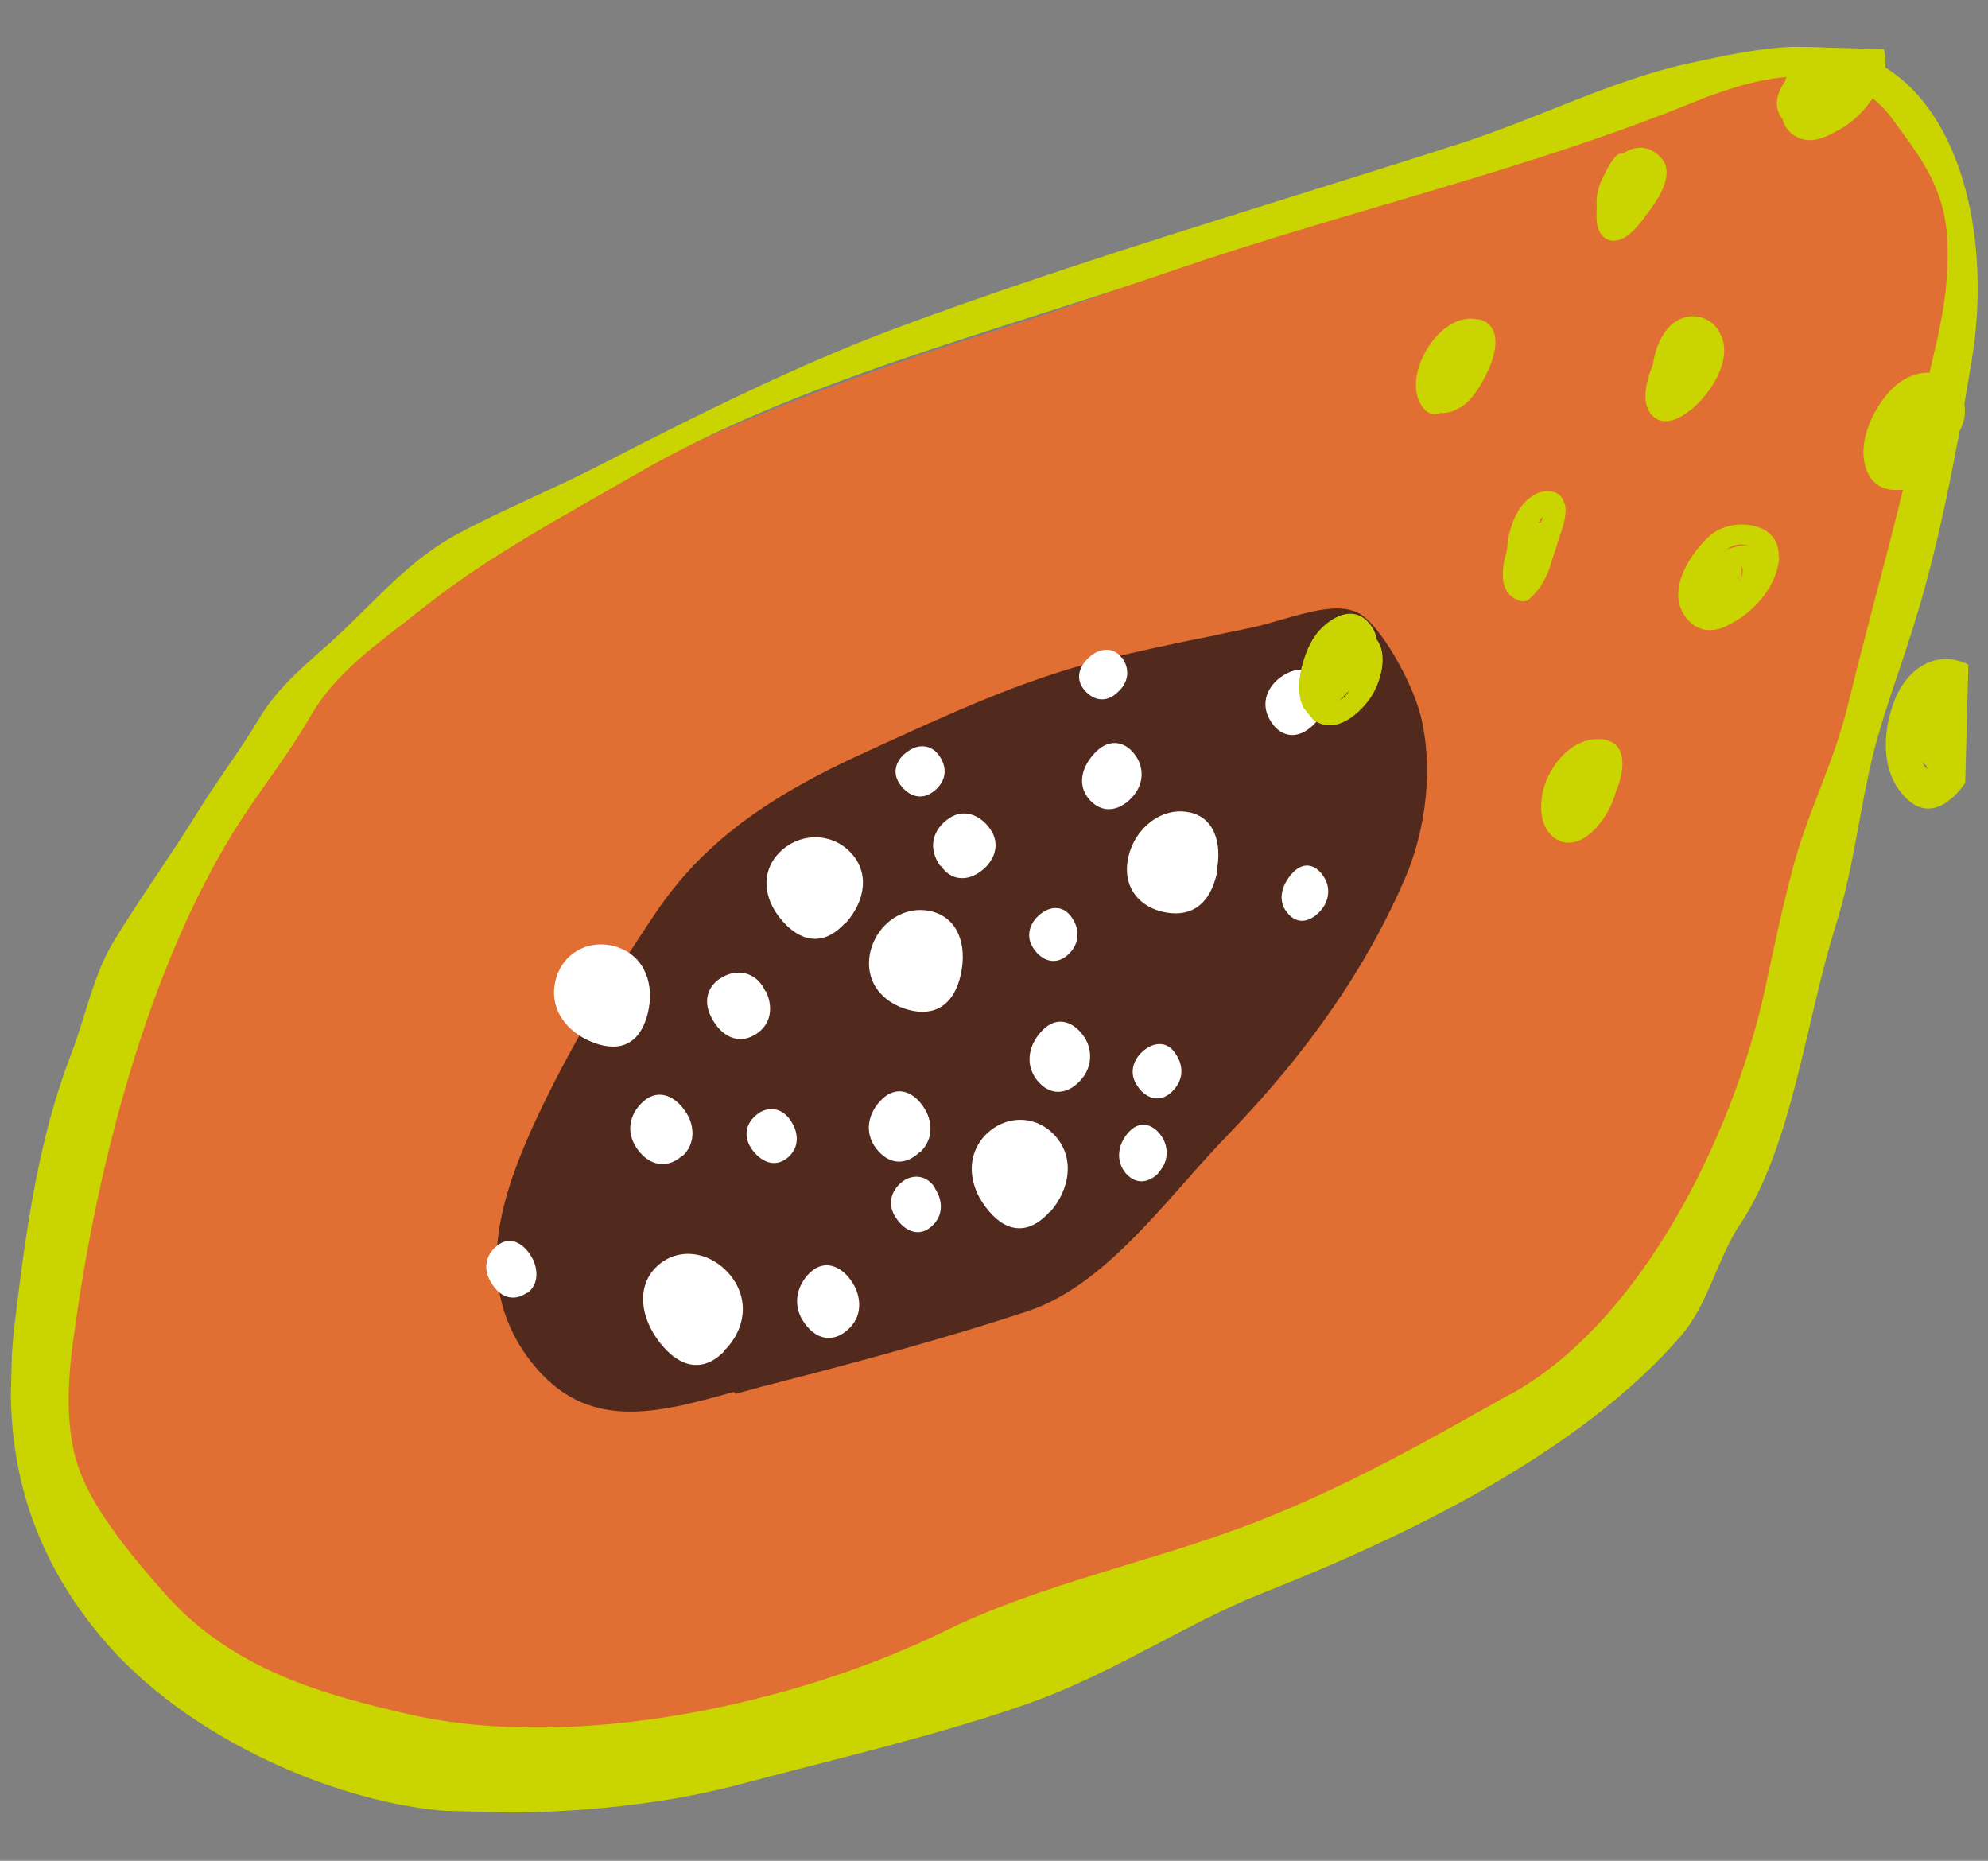 <svg width="156" height="146" viewBox="0 0 156 146" fill="none" xmlns="http://www.w3.org/2000/svg">
<rect x="0" y="0" width="156" height="146" fill="#808080" stroke="none"/>
<g clip-path="url(#clip0_164_3037)">
<path d="M113.061 69.631C115.246 64.55 115.757 58.527 114.585 53.756C114.493 53.454 114.403 53.103 114.312 52.751C113.39 49.882 111.145 45.981 109.184 44.581C108.889 44.374 108.644 44.217 108.397 44.111C105.976 43.048 102.802 44.011 100.433 44.746C99.729 44.927 99.073 45.159 98.47 45.292C97.313 45.56 96.71 45.694 95.553 45.962C93.04 46.494 89.723 47.203 86.351 48.061C80.062 49.639 74.144 52.275 67.063 55.428C58.666 59.194 53.016 63.034 48.907 69.061C44.642 75.283 41.345 80.833 38.907 86.056C37.051 90.048 32.643 99.758 39.699 108.728C40.182 109.34 40.669 109.852 41.154 110.364C46.556 115.797 52.843 114.319 58.332 112.769C58.684 112.679 58.835 112.633 59.188 112.543C60.144 112.269 61.051 111.994 61.957 111.769C70.059 109.69 76.558 107.719 81.752 106.012C87.247 104.213 91.32 99.533 95.24 94.998C95.291 94.949 95.343 94.901 95.394 94.852C96.632 93.389 97.715 92.17 98.744 91.05C105.584 83.85 110.068 76.885 113.108 69.732L113.061 69.631Z" fill="#51291D"/>
<path d="M141.567 74.485C142.887 69.98 144.262 65.277 145.785 60.678C146.437 58.7 146.844 56.565 147.249 54.531C147.536 53.141 147.77 51.85 148.103 50.612C148.493 49.126 148.931 47.691 149.369 46.255C150.083 43.88 150.85 41.356 151.42 38.727C151.648 37.685 151.928 36.545 152.21 35.355C153.942 28.517 156.451 18.805 151.679 12.241C151.439 11.885 151.149 11.528 150.909 11.123C150.812 11.021 150.814 10.971 150.716 10.868C149.465 9.089 148.162 7.357 146.683 6.569C144.317 5.359 140.926 5.068 137.961 5.687C135.749 6.177 133.624 7.168 131.549 8.11C130.132 8.771 128.817 9.384 127.404 9.895C123.47 11.236 119.693 12.283 116.126 12.986C107.333 14.746 98.939 18.413 90.658 21.584C86.518 23.169 82.029 24.696 77.694 26.076C63.482 30.535 48.983 36.334 36.271 44.475C23.609 52.618 16.401 66.145 11.105 79.125C8.164 86.331 6.476 93.37 5.451 99.928C5.335 100.524 5.269 101.121 5.152 101.766C4.379 106.386 3.537 111.702 5.491 117.092C5.956 118.402 6.622 119.667 7.389 120.885C9.933 124.795 12.749 127.864 15.834 130.241C26.262 138.353 39.144 138.798 49.711 137.983C57.724 137.35 65.739 134.77 71.794 132.587C73.662 131.889 75.433 131.088 77.154 130.286C79.127 129.391 81.151 128.447 83.168 127.753C84.934 127.152 86.796 126.653 88.659 126.154C90.672 125.609 92.686 125.064 94.704 124.37C101.412 122.055 108.137 119.141 114.624 115.773C118.375 113.828 121.596 111.12 124.663 108.558C124.97 108.267 125.174 108.122 125.48 107.881C128.189 105.659 131.155 103.144 132.959 99.201C136.565 91.464 138.993 82.898 141.417 74.481L141.567 74.485ZM57.578 109.207C51.434 110.938 46.049 112.341 41.746 106.937C37.105 101.075 39.133 94.394 41.685 88.675C43.97 83.597 47.168 77.995 51.384 71.722C55.028 66.281 60.025 62.573 68.069 58.947C74.545 55.977 80.364 53.289 86.401 51.804C89.369 51.085 92.435 50.419 95.349 49.849C96.506 49.58 97.108 49.496 98.264 49.228C98.968 49.097 99.673 48.867 100.479 48.639C102.594 48.047 104.962 47.312 106.492 48.051C106.64 48.105 106.787 48.209 106.935 48.313C108.405 49.4 110.412 52.846 111.244 55.363C111.337 55.615 111.38 55.865 111.473 56.117C112.467 60.086 111.986 64.962 110.176 69.105C107.195 75.91 102.774 82.377 96.451 88.943C95.269 90.159 94.136 91.426 92.899 92.84C89.188 97.031 85.324 101.368 80.484 102.935C74.838 104.779 68.543 106.557 60.593 108.589C59.687 108.814 58.73 109.088 57.723 109.36L57.578 109.207Z" fill="#E16E33"/>
<path d="M136.593 96.005C140.658 89.777 141.662 80.275 144.067 72.556C145.43 68.302 145.908 63.525 147.028 59.015C147.865 55.744 149.047 52.682 150.031 49.516C152.102 43.085 153.557 35.441 154.753 28.089C156.072 19.892 154.469 10.669 149.241 6.238C144.549 2.271 138.163 3.747 132.432 4.99C126.55 6.28 120.723 9.267 114.623 11.249C99.903 15.994 84.894 20.332 70.356 25.73C62.633 28.616 54.731 32.546 47.282 36.388C43.532 38.333 39.591 39.924 35.941 41.872C32.29 43.82 29.711 46.844 26.839 49.561C24.481 51.793 21.984 53.572 20.309 56.421C18.844 58.876 17.083 61.174 15.568 63.628C13.478 67.015 11.143 70.245 9.001 73.73C7.329 76.429 6.742 79.707 5.56 82.768C3.035 89.336 2.048 96.344 1.145 103.954C0.17 112.359 1.351 120.523 7.887 128.382C14.568 136.444 26.87 141.762 36.005 142.156C43.343 142.452 51.458 141.772 58.052 140.002C65.552 138.008 73.145 136.265 80.257 133.811C87.066 131.499 92.972 127.416 98.983 125.033C109.994 120.688 123.864 114.124 131.909 104.81C134.023 102.372 134.77 98.75 136.541 96.053L136.593 96.005ZM118.493 109.39C112.15 112.962 105.908 116.537 98.635 119.386C90.756 122.468 81.763 124.223 74.167 127.961C62.519 133.686 45.176 137.462 32.161 134.52C25.555 132.996 18.359 131.107 13.022 125.127C10.742 122.571 7.642 118.896 6.377 115.719C4.878 111.987 5.398 107.51 5.886 104.181C7.624 91.555 11.533 76.193 18.427 65.102C20.306 62.108 22.529 59.374 24.258 56.377C26.357 52.641 29.713 50.486 33.033 47.831C38.14 43.727 44.224 40.497 49.909 37.206C62.498 29.91 77.993 26.084 91.916 21.268C105.484 16.592 119.763 13.382 132.951 7.998C137.802 6.032 144.749 4.122 148.556 9.413C150.725 12.415 152.759 14.814 152.835 19.456C152.913 23.998 151.774 27.36 150.917 31.379C149.247 39.616 146.941 47.338 145.031 55.219C143.905 59.929 141.751 63.863 140.577 68.521C139.742 71.692 139.051 75.116 138.369 78.191C135.932 88.952 128.942 103.633 118.543 109.391L118.493 109.39Z" fill="#C9D400"/>
<path d="M66.36 72.372C64.865 74.078 63.116 74.081 61.56 72.443C60.005 70.805 59.564 68.598 61.108 66.943C62.65 65.338 65.151 65.255 66.708 66.843C68.264 68.432 67.905 70.667 66.41 72.373L66.36 72.372Z" fill="white"/>
<path d="M75.396 76.456C74.884 78.787 73.408 79.795 71.323 79.24C69.189 78.684 67.787 76.95 68.297 74.669C68.858 72.389 70.994 70.999 73.08 71.504C75.165 72.009 75.908 74.124 75.396 76.456Z" fill="white"/>
<path d="M82.395 95.053C80.849 96.808 79.099 96.811 77.598 95.024C76.046 93.237 75.711 90.833 77.256 89.128C78.851 87.424 81.349 87.442 82.852 89.178C84.355 90.915 83.94 93.348 82.394 95.103L82.395 95.053Z" fill="white"/>
<path d="M56.813 106.043C55.221 107.647 53.428 107.399 51.832 105.411C50.236 103.422 49.903 100.919 51.544 99.366C53.185 97.813 55.725 98.131 57.322 100.07C58.87 102.007 58.456 104.391 56.814 105.993L56.813 106.043Z" fill="white"/>
<path d="M95.501 68.462C94.987 70.843 93.608 71.954 91.518 71.599C89.429 71.243 88.023 69.609 88.536 67.278C89.048 64.947 91.139 63.356 93.179 63.71C95.22 64.014 95.964 66.08 95.451 68.461L95.501 68.462Z" fill="white"/>
<path d="M50.825 79.54C50.266 81.77 48.794 82.628 46.616 81.822C44.439 81.015 43.04 79.132 43.6 76.901C44.159 74.671 46.387 73.584 48.516 74.339C50.645 75.094 51.385 77.309 50.825 79.54Z" fill="white"/>
<path d="M53.525 90.687C52.398 91.704 51.004 91.517 50.04 90.195C49.028 88.821 49.417 87.335 50.542 86.367C51.718 85.401 53.051 85.985 53.912 87.405C54.439 88.267 54.65 89.719 53.523 90.737L53.525 90.687Z" fill="white"/>
<path d="M84.768 84.788C83.687 85.956 82.338 85.97 81.371 84.747C80.405 83.524 80.697 81.936 81.826 80.818C82.905 79.7 84.244 80.085 85.108 81.405C85.636 82.217 85.848 83.62 84.768 84.788Z" fill="white"/>
<path d="M88.81 62.595C87.731 63.713 86.429 63.828 85.459 62.704C84.49 61.581 84.88 60.095 86.009 58.978C87.138 57.861 88.428 58.195 89.195 59.413C89.674 60.173 89.889 61.476 88.759 62.643L88.81 62.595Z" fill="white"/>
<path d="M60.117 77.793C60.777 79.257 60.39 80.643 59.023 81.305C57.657 81.967 56.381 81.085 55.721 79.62C55.062 78.106 55.844 76.88 57.256 76.419C58.112 76.143 59.407 76.327 60.067 77.791L60.117 77.793Z" fill="white"/>
<path d="M103.644 53.612C104.258 54.926 103.921 56.313 102.647 57.227C101.374 58.141 100.14 57.559 99.526 56.246C98.911 54.932 99.598 53.554 100.966 52.843C101.777 52.415 103.029 52.299 103.594 53.611L103.644 53.612Z" fill="white"/>
<path d="M72.225 90.339C71.096 91.457 69.798 91.422 68.783 90.147C67.767 88.873 68.11 87.286 69.237 86.219C70.365 85.152 71.703 85.587 72.564 87.006C73.091 87.868 73.353 89.272 72.224 90.389L72.225 90.339Z" fill="white"/>
<path d="M66.656 104.21C65.527 105.327 64.18 105.241 63.168 103.867C62.154 102.543 62.448 100.905 63.575 99.838C64.703 98.77 66.088 99.306 66.949 100.726C67.476 101.588 67.785 103.093 66.656 104.21Z" fill="white"/>
<path d="M73.775 67.93C72.909 66.709 73.046 65.316 74.271 64.352C75.446 63.385 76.833 63.822 77.7 65.042C78.567 66.262 78.029 67.694 76.758 68.508C75.944 69.035 74.691 69.201 73.825 67.931L73.775 67.93Z" fill="white"/>
<path d="M73.348 93.214C74.069 94.281 73.987 95.476 73.067 96.249C72.145 97.073 71.007 96.643 70.288 95.527C69.567 94.46 69.948 93.273 70.966 92.602C71.576 92.219 72.628 92.097 73.349 93.164L73.348 93.214Z" fill="white"/>
<path d="M84.111 71.999C84.784 72.965 84.704 74.11 83.782 74.933C82.861 75.756 81.77 75.428 81.098 74.412C80.424 73.447 80.806 72.26 81.823 71.588C82.434 71.156 83.438 70.983 84.111 71.999Z" fill="white"/>
<path d="M62.045 87.922C62.766 88.989 62.684 90.184 61.715 90.907C60.746 91.629 59.66 91.151 58.939 90.084C58.219 88.967 58.648 87.882 59.664 87.26C60.324 86.879 61.324 86.856 62.045 87.922Z" fill="white"/>
<path d="M92.222 82.643C92.944 83.66 92.863 84.805 91.941 85.679C91.018 86.552 89.927 86.223 89.255 85.208C88.533 84.191 88.914 83.004 89.933 82.283C90.544 81.85 91.549 81.628 92.222 82.643Z" fill="white"/>
<path d="M88.055 51.599C88.68 52.513 88.602 53.559 87.631 54.381C86.709 55.204 85.668 54.927 84.993 54.011C84.317 53.095 84.796 52.01 85.764 51.338C86.375 50.905 87.379 50.733 88.005 51.597L88.055 51.599Z" fill="white"/>
<path d="M73.706 59.297C74.379 60.263 74.252 61.307 73.282 62.079C72.312 62.851 71.272 62.474 70.599 61.509C69.925 60.543 70.354 59.457 71.42 58.837C72.03 58.454 73.032 58.331 73.706 59.297Z" fill="white"/>
<path d="M90.921 92.037C90.048 92.912 88.998 92.934 88.226 91.915C87.504 90.898 87.788 89.609 88.661 88.735C89.534 87.86 90.623 88.239 91.244 89.303C91.626 89.961 91.795 91.113 90.871 92.036L90.921 92.037Z" fill="white"/>
<path d="M103.564 71.521C102.69 72.446 101.689 72.519 100.965 71.551C100.24 70.634 100.573 69.396 101.447 68.472C102.322 67.547 103.313 67.823 103.935 68.887C104.318 69.496 104.438 70.597 103.564 71.521Z" fill="white"/>
<path d="M41.343 101.437C40.376 102.11 39.282 101.881 38.566 100.664C37.797 99.496 38.179 98.31 39.146 97.637C40.114 96.965 41.196 97.592 41.813 98.806C42.193 99.564 42.31 100.765 41.393 101.438L41.343 101.437Z" fill="white"/>
<g clip-path="url(#clip1_164_3037)">
<path d="M116.022 25.078C112.952 24.268 109.722 29.75 111.726 32.06C112.099 32.52 112.584 32.57 113.022 32.405C113.646 32.47 114.451 32.133 115.025 31.667C116.371 30.511 118.891 25.797 116.06 25.047L116.022 25.078Z" fill="#C9D400"/>
<path d="M122.759 39.55C122.559 38.442 121.342 38.351 120.529 38.757C119.087 39.483 118.37 41.336 118.253 43.146C117.825 44.573 117.653 46.237 118.774 46.914C118.805 46.953 118.906 46.998 118.975 47.005C119.269 47.211 119.685 47.254 119.953 47.037C120.871 46.291 121.478 45.163 121.777 43.968C121.98 43.358 122.176 42.818 122.243 42.509C122.544 41.63 123.013 40.487 122.798 39.518L122.759 39.55ZM121.005 40.593C121.005 40.593 121.005 40.593 121.043 40.562C121.029 40.701 120.983 40.801 120.931 40.971C120.892 41.002 120.754 40.988 120.715 41.019C120.799 40.888 120.883 40.756 120.966 40.625L121.005 40.593Z" fill="#C9D400"/>
<path d="M135.029 26.282C134.324 24.632 132.32 24.354 131.074 25.556C130.333 26.285 129.865 27.428 129.712 28.568C129.093 30.151 128.743 31.831 129.774 32.709C130.967 33.709 132.657 32.273 133.444 31.444C134.627 30.165 135.827 28.047 135.06 26.321L135.029 26.282Z" fill="#C9D400"/>
<path d="M130.304 12.336C129.389 11.364 128.296 11.426 127.392 12.033C127.184 12.011 126.931 12.09 126.771 12.284C126.45 12.671 126.161 13.096 125.972 13.567C125.463 14.425 125.186 15.413 125.308 16.267C125.207 17.237 125.272 18.646 126.405 18.869C127.715 19.075 128.765 17.397 129.451 16.522C130.228 15.446 131.476 13.544 130.304 12.336Z" fill="#C9D400"/>
<path d="M144.771 1.539C142.923 1.453 140.879 3.938 140.066 6.377C139.61 7.065 139.323 7.806 139.466 8.452C139.531 8.844 139.679 9.105 139.865 9.334C140.071 10.057 140.506 10.592 141.317 10.887C142.197 11.189 143.179 10.835 144.037 10.329C145.694 9.555 147.136 7.812 147.679 6.292C148.578 4.038 147.282 1.66 144.771 1.539Z" fill="#C9D400"/>
<path d="M108.006 50.07C107.941 49.678 107.769 49.31 107.489 48.965C106.067 47.136 103.831 48.761 102.98 50.214C102.084 51.768 101.283 54.768 102.78 56.22C104.432 57.864 106.49 56.255 107.518 54.785C108.341 53.609 109 51.295 107.968 50.101L108.006 50.07ZM105.744 54.321C105.744 54.321 105.821 54.258 105.859 54.227C105.653 54.521 105.378 54.808 105.08 54.987C105.309 54.801 105.546 54.545 105.706 54.352L105.744 54.321Z" fill="#C9D400"/>
<path d="M139.579 43.61C139.62 40.846 135.861 40.596 134.247 41.97C132.748 43.251 130.838 46.136 132.101 48.159C133.09 49.769 134.606 49.681 135.878 48.902C137.764 47.942 139.565 45.781 139.61 43.648L139.579 43.61ZM136.684 44.501C136.839 44.692 136.72 45.17 136.576 45.541C136.576 45.541 136.576 45.541 136.538 45.572C136.681 45.201 136.717 44.855 136.653 44.462L136.684 44.501ZM136.017 42.819C136.416 42.686 136.87 42.698 137.241 42.842C136.724 42.753 136.079 42.896 135.495 43.116C135.648 42.991 135.833 42.905 136.017 42.819Z" fill="#C9D400"/>
<path d="M125.055 58.01C123.286 58.176 121.928 59.787 121.316 61.3C120.787 62.682 120.634 64.839 122.043 65.791C123.977 67.078 126.219 64.368 126.803 62.116C127.635 60.17 127.709 57.76 125.055 58.01Z" fill="#C9D400"/>
<path d="M153.527 30.377C152.228 28.701 150.091 29.039 148.661 30.327C146.995 31.871 145.517 34.976 146.589 37.155C147.66 39.334 150.67 38.35 152.047 37.232C152.965 36.486 153.625 35.188 153.723 33.902C154.361 32.812 154.39 31.518 153.527 30.377Z" fill="#C9D400"/>
<path d="M154.894 52.385C152.195 50.703 149.606 52.361 148.626 55.063C147.66 57.626 147.569 60.875 149.785 62.822C151.653 64.418 153.556 62.618 154.498 60.964C155.06 59.936 155.466 58.717 155.626 57.507C156.382 55.623 156.635 53.512 154.926 52.423L154.894 52.385ZM151.127 60.018C151.127 60.018 151.206 60.272 151.268 60.348C151.036 60.219 150.926 59.927 150.739 59.697C150.864 59.851 150.957 59.965 151.127 60.018Z" fill="#C9D400"/>
</g>
</g>
<defs>
<clipPath id="clip0_164_3037">
<rect width="152.023" height="141.194" fill="white" transform="translate(3.778) rotate(1.533)"/>
</clipPath>
<clipPath id="clip1_164_3037">
<rect width="108.265" height="62.762" fill="white" transform="translate(86.407 35.982) rotate(-39.081)"/>
</clipPath>
</defs>
</svg>
